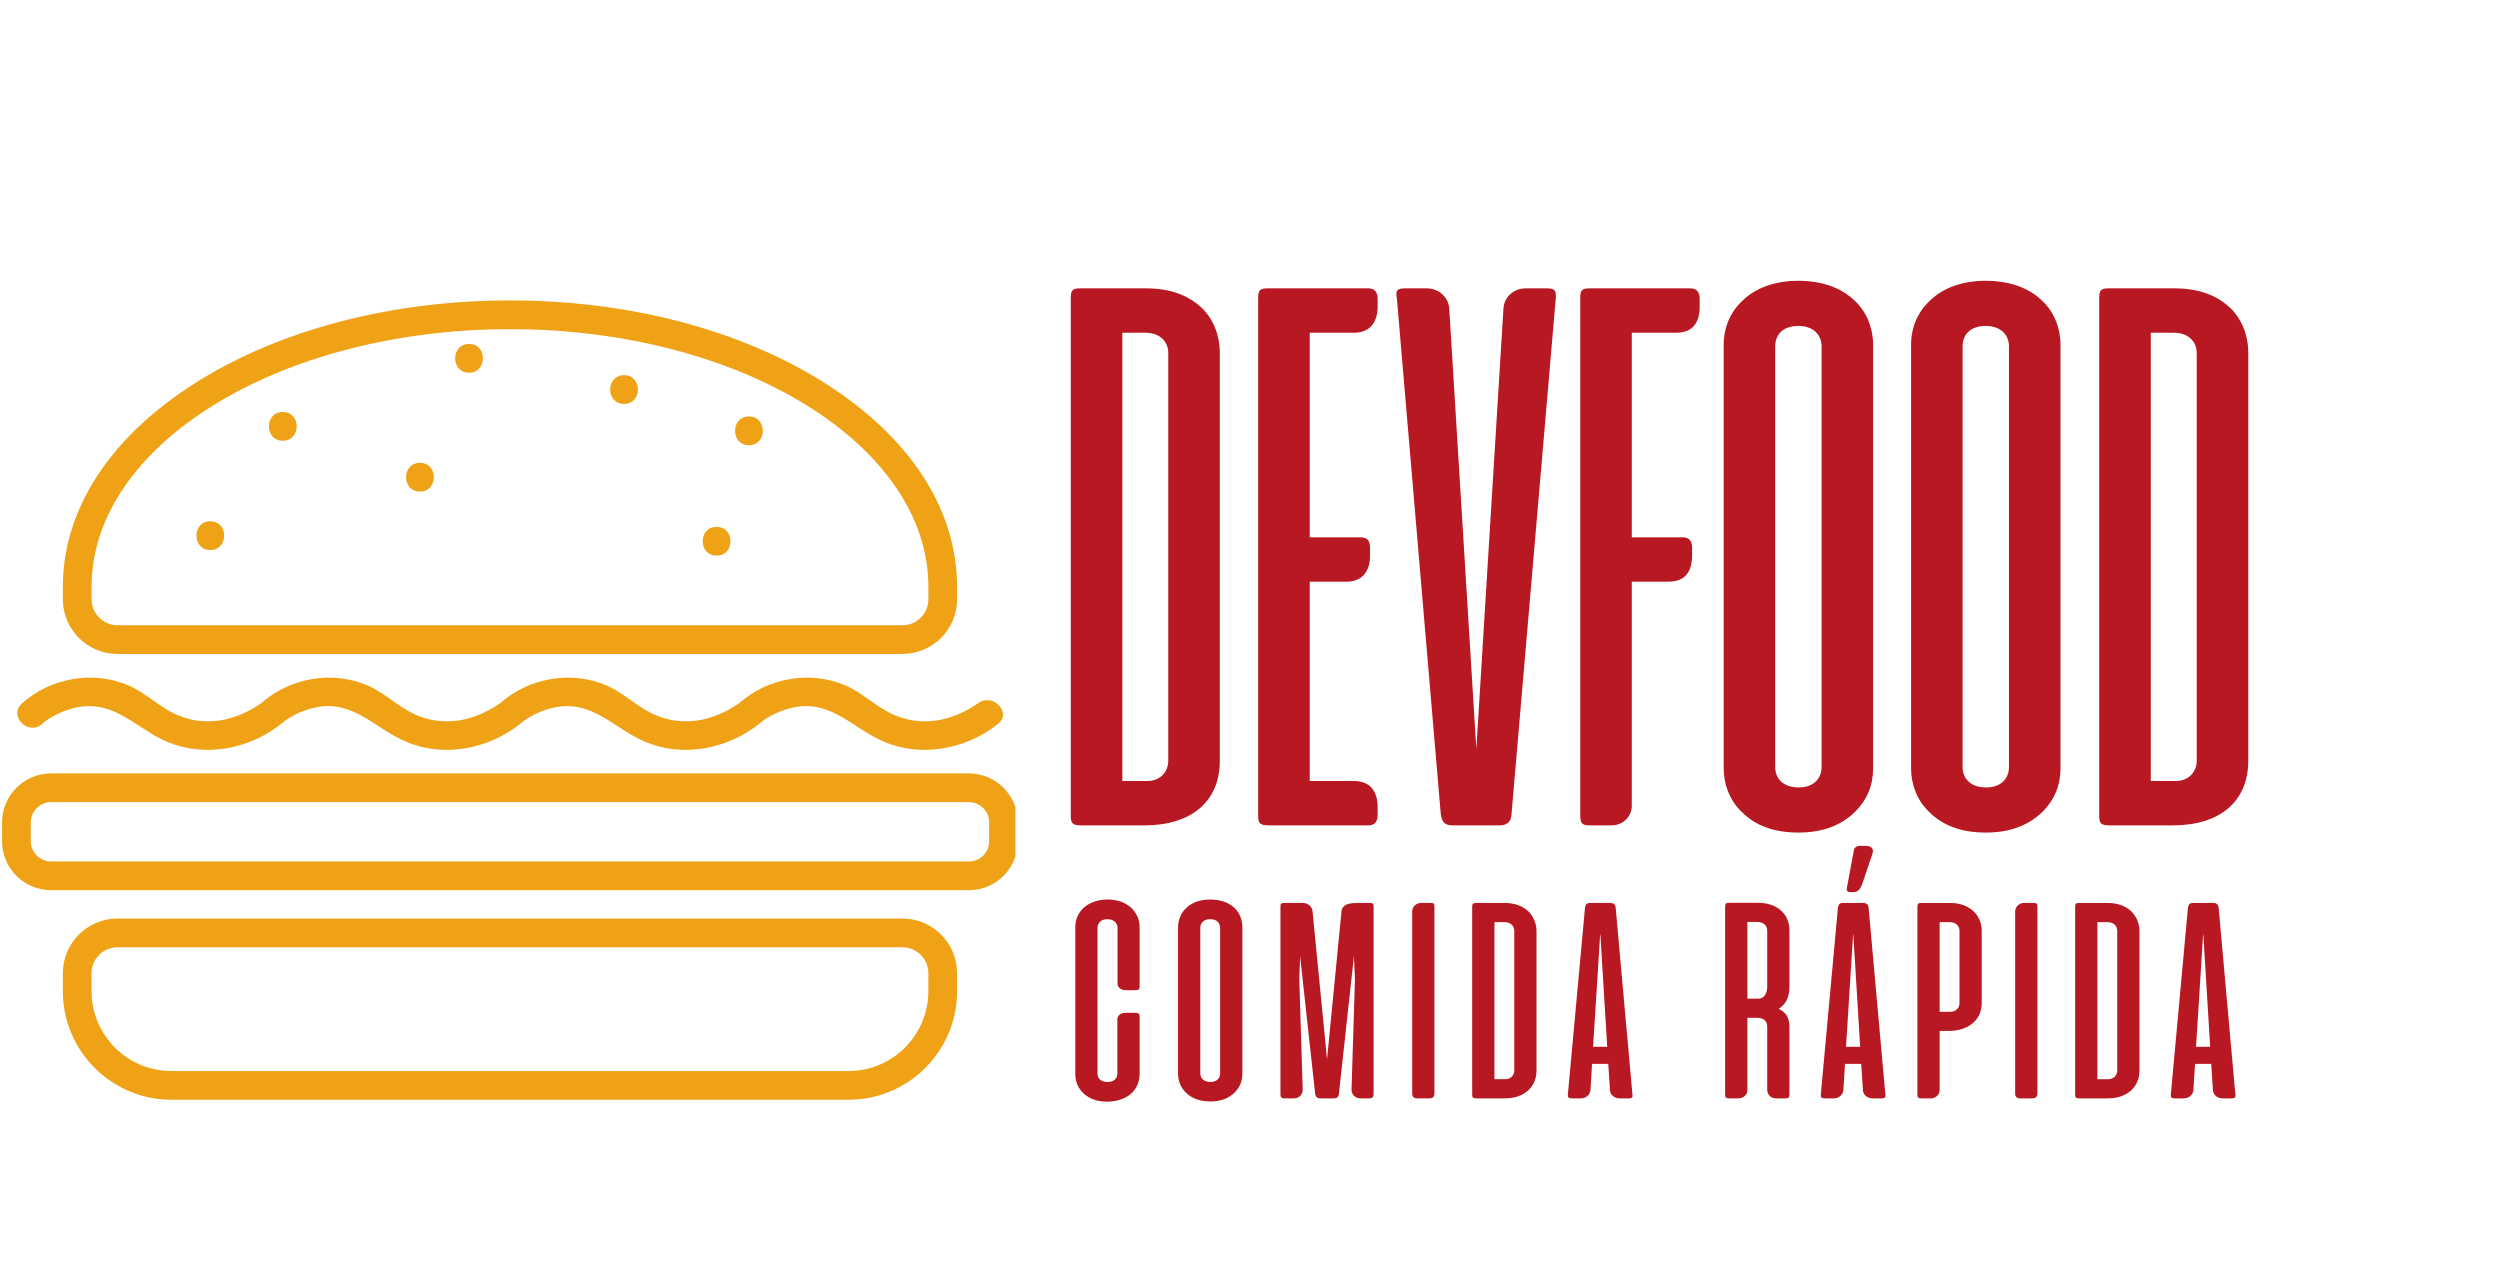 <svg xmlns="http://www.w3.org/2000/svg" xmlns:xlink="http://www.w3.org/1999/xlink" width="386" zoomAndPan="magnify" viewBox="0 0 289.5 148.5" height="198" preserveAspectRatio="xMidYMid meet" version="1.0"><defs><g/><clipPath id="67f5a6bfe1"><path d="M 0.238 34.789 L 117.59 34.789 L 117.59 127.352 L 0.238 127.352 Z M 0.238 34.789 " clip-rule="nonzero"/></clipPath></defs><g clip-path="url(#67f5a6bfe1)"><path fill="#efa216" d="M 86.727 51.555 C 88.871 51.555 88.871 48.227 86.727 48.227 C 84.586 48.227 84.582 51.555 86.727 51.555 Z M 32.746 51.039 C 34.891 51.039 34.895 47.707 32.746 47.707 C 30.605 47.707 30.602 51.039 32.746 51.039 Z M 24.352 63.695 C 26.496 63.695 26.5 60.363 24.352 60.363 C 22.211 60.363 22.207 63.695 24.352 63.695 Z M 48.629 56.926 C 50.77 56.926 50.781 53.598 48.629 53.598 C 46.488 53.598 46.484 56.926 48.629 56.926 Z M 54.312 43.16 C 56.457 43.16 56.457 39.832 54.312 39.832 C 52.172 39.832 52.168 43.16 54.312 43.16 Z M 82.98 64.34 C 85.125 64.34 85.129 61.012 82.98 61.012 C 80.84 61.012 80.836 64.34 82.98 64.34 Z M 72.266 46.777 C 74.406 46.777 74.41 43.445 72.266 43.445 C 70.121 43.445 70.117 46.777 72.266 46.777 Z M 59.055 38.117 C 32.34 38.117 10.605 51.504 10.605 67.961 L 10.605 69.395 C 10.605 71.055 11.953 72.406 13.617 72.406 L 104.5 72.406 C 106.156 72.406 107.508 71.055 107.508 69.395 L 107.508 67.961 C 107.508 51.504 85.773 38.117 59.059 38.117 Z M 104.496 75.73 L 13.613 75.73 C 10.121 75.73 7.277 72.887 7.277 69.395 L 7.277 67.961 C 7.277 58.953 12.77 50.539 22.734 44.273 C 32.461 38.156 45.359 34.789 59.055 34.789 C 72.75 34.789 85.648 38.156 95.375 44.273 C 105.344 50.539 110.832 58.953 110.832 67.961 L 110.832 69.395 C 110.832 72.887 107.988 75.73 104.496 75.73 Z M 113.223 81.469 C 113.441 81.301 113.367 81.367 113.121 81.527 C 112.773 81.758 112.418 81.977 112.055 82.18 C 110.965 82.773 109.777 83.215 108.547 83.414 C 106.715 83.715 104.855 83.441 103.188 82.629 C 101.301 81.715 99.832 80.199 97.883 79.367 C 93.828 77.629 88.918 78.477 85.613 81.418 C 85.574 81.445 85.52 81.484 85.449 81.527 C 85.102 81.758 84.75 81.977 84.383 82.18 C 83.293 82.773 82.102 83.215 80.875 83.414 C 79.047 83.715 77.184 83.441 75.516 82.629 C 73.629 81.715 72.156 80.199 70.211 79.367 C 66.156 77.629 61.246 78.477 57.941 81.418 C 57.902 81.445 57.852 81.484 57.777 81.527 C 57.43 81.758 57.074 81.977 56.707 82.18 C 55.617 82.773 54.43 83.215 53.203 83.414 C 51.375 83.715 49.508 83.441 47.84 82.629 C 45.953 81.715 44.484 80.199 42.539 79.367 C 38.48 77.629 33.57 78.477 30.27 81.418 C 30.23 81.445 30.176 81.484 30.105 81.527 C 29.754 81.758 29.402 81.977 29.035 82.18 C 27.945 82.773 26.754 83.215 25.527 83.414 C 23.699 83.715 21.836 83.441 20.168 82.629 C 18.285 81.715 16.812 80.199 14.867 79.367 C 10.781 77.621 5.832 78.484 2.531 81.469 C 0.938 82.914 3.301 85.258 4.887 83.824 C 5.895 82.914 7.594 82.145 9.062 81.883 C 13.348 81.109 15.836 84.43 19.422 85.93 C 23.77 87.746 28.918 86.723 32.559 83.824 C 33.57 82.914 35.266 82.145 36.734 81.883 C 41.023 81.109 43.508 84.43 47.098 85.93 C 51.445 87.746 56.59 86.723 60.23 83.824 C 61.242 82.914 62.938 82.145 64.41 81.883 C 68.695 81.109 71.18 84.43 74.77 85.93 C 79.117 87.746 84.262 86.723 87.906 83.824 C 88.918 82.914 90.609 82.145 92.082 81.883 C 96.371 81.109 98.855 84.43 102.441 85.93 C 106.785 87.746 111.938 86.723 115.578 83.824 C 117.254 82.488 114.883 80.148 113.223 81.469 Z M 5.914 92.887 C 4.617 92.887 3.562 93.945 3.562 95.242 L 3.562 97.406 C 3.562 98.703 4.617 99.758 5.914 99.758 L 112.195 99.758 C 113.492 99.758 114.547 98.703 114.547 97.406 L 114.547 95.242 C 114.547 93.945 113.492 92.887 112.195 92.887 Z M 112.195 103.086 L 5.914 103.086 C 2.785 103.086 0.238 100.543 0.238 97.406 L 0.238 95.242 C 0.238 92.109 2.785 89.562 5.914 89.562 L 112.195 89.562 C 115.324 89.562 117.871 92.109 117.871 95.242 L 117.871 97.406 C 117.871 100.543 115.324 103.086 112.195 103.086 Z M 13.613 109.691 C 11.953 109.691 10.602 111.039 10.602 112.699 L 10.602 114.781 C 10.602 119.879 14.75 124.027 19.848 124.027 L 98.262 124.027 C 103.359 124.027 107.504 119.879 107.504 114.781 L 107.504 112.699 C 107.504 111.039 106.152 109.691 104.496 109.691 Z M 98.262 127.352 L 19.848 127.352 C 12.918 127.352 7.277 121.711 7.277 114.781 L 7.277 112.699 C 7.277 109.207 10.121 106.363 13.617 106.363 L 104.5 106.363 C 107.988 106.363 110.832 109.207 110.832 112.699 L 110.832 114.781 C 110.832 121.711 105.195 127.352 98.262 127.352 " fill-opacity="1" fill-rule="nonzero"/></g><g fill="#b81821" fill-opacity="1"><g transform="translate(121.684, 95.58)"><g><path d="M 10.828 0 C 16.242 0 19.57 -2.73 19.57 -7.496 L 19.57 -54.738 C 19.57 -56.727 18.832 -58.625 17.488 -59.918 C 15.871 -61.445 13.742 -62.188 11.012 -62.188 L 3.379 -62.188 C 2.5 -62.188 2.312 -61.953 2.312 -61.074 L 2.312 -1.109 C 2.312 -0.184 2.543 0 3.609 0 Z M 8.281 -57.051 L 10.918 -57.051 C 12.633 -57.051 13.602 -56.031 13.602 -54.691 L 13.602 -7.496 C 13.602 -6.199 12.68 -5.137 11.152 -5.137 L 8.281 -5.137 Z M 8.281 -57.051 "/></g></g></g><g fill="#b81821" fill-opacity="1"><g transform="translate(143.384, 95.58)"><g><path d="M 3.379 -62.188 C 2.5 -62.188 2.312 -61.953 2.312 -61.074 L 2.312 -1.109 C 2.312 -0.184 2.543 0 3.656 0 L 15.082 0 C 15.777 0 16.148 -0.418 16.148 -1.203 L 16.148 -2.082 C 16.148 -4.117 15.129 -5.137 13.418 -5.137 L 8.281 -5.137 L 8.281 -28.223 L 12.539 -28.223 C 14.25 -28.223 15.27 -29.289 15.27 -31.277 L 15.27 -32.203 C 15.27 -32.988 14.898 -33.359 14.203 -33.359 L 8.281 -33.359 L 8.281 -57.051 L 13.418 -57.051 C 15.129 -57.051 16.148 -58.113 16.148 -60.105 L 16.148 -60.984 C 16.148 -61.77 15.777 -62.188 15.082 -62.188 Z M 3.379 -62.188 "/></g></g></g><g fill="#b81821" fill-opacity="1"><g transform="translate(161.197, 95.58)"><g><path d="M 18.969 -61.398 C 18.969 -61.953 18.738 -62.188 18 -62.188 L 15.453 -62.188 C 14.16 -62.188 13.047 -61.262 12.91 -59.965 L 9.762 -8.836 L 6.617 -59.965 C 6.477 -61.262 5.32 -62.188 4.027 -62.188 L 1.527 -62.188 C 0.785 -62.188 0.508 -62.047 0.508 -61.539 C 0.508 -61.352 0.508 -61.215 0.555 -61.121 L 5.645 -1.297 C 5.785 -0.371 6.109 0 7.031 0 L 12.445 0 C 13.324 0 13.789 -0.418 13.836 -1.297 L 18.969 -61.121 Z M 18.969 -61.398 "/></g></g></g><g fill="#b81821" fill-opacity="1"><g transform="translate(180.769, 95.58)"><g><path d="M 3.285 -62.188 C 2.406 -62.188 2.223 -61.953 2.223 -61.074 L 2.223 -1.203 C 2.223 -0.277 2.406 0 3.285 0 L 5.828 0 C 7.125 0 8.191 -0.973 8.191 -2.266 L 8.191 -28.223 L 12.445 -28.223 C 14.25 -28.223 15.176 -29.242 15.176 -31.277 L 15.176 -32.156 C 15.176 -32.945 14.805 -33.359 14.113 -33.359 L 8.191 -33.359 L 8.191 -57.051 L 13.324 -57.051 C 15.129 -57.051 16.055 -58.066 16.055 -60.105 L 16.055 -60.984 C 16.055 -61.77 15.684 -62.188 14.992 -62.188 Z M 3.285 -62.188 "/></g></g></g><g fill="#b81821" fill-opacity="1"><g transform="translate(197.379, 95.58)"><g><path d="M 2.223 -6.617 C 2.223 -4.766 2.914 -2.867 4.348 -1.527 C 5.922 0.047 8.098 0.832 10.875 0.832 C 13.602 0.832 15.777 0.047 17.445 -1.574 C 18.832 -2.961 19.527 -4.625 19.527 -6.617 L 19.527 -55.664 C 19.527 -57.559 18.785 -59.504 17.352 -60.797 C 15.871 -62.234 13.602 -63.066 10.875 -63.066 C 8.145 -63.066 5.922 -62.234 4.441 -60.797 C 3.008 -59.504 2.223 -57.652 2.223 -55.664 Z M 8.191 -55.477 C 8.191 -56.82 9.07 -57.836 10.875 -57.836 C 12.586 -57.836 13.559 -56.82 13.559 -55.477 L 13.559 -6.754 C 13.559 -5.414 12.633 -4.395 10.918 -4.395 C 9.113 -4.395 8.191 -5.414 8.191 -6.754 Z M 8.191 -55.477 "/></g></g></g><g fill="#b81821" fill-opacity="1"><g transform="translate(219.079, 95.58)"><g><path d="M 2.223 -6.617 C 2.223 -4.766 2.914 -2.867 4.348 -1.527 C 5.922 0.047 8.098 0.832 10.875 0.832 C 13.602 0.832 15.777 0.047 17.445 -1.574 C 18.832 -2.961 19.527 -4.625 19.527 -6.617 L 19.527 -55.664 C 19.527 -57.559 18.785 -59.504 17.352 -60.797 C 15.871 -62.234 13.602 -63.066 10.875 -63.066 C 8.145 -63.066 5.922 -62.234 4.441 -60.797 C 3.008 -59.504 2.223 -57.652 2.223 -55.664 Z M 8.191 -55.477 C 8.191 -56.82 9.07 -57.836 10.875 -57.836 C 12.586 -57.836 13.559 -56.82 13.559 -55.477 L 13.559 -6.754 C 13.559 -5.414 12.633 -4.395 10.918 -4.395 C 9.113 -4.395 8.191 -5.414 8.191 -6.754 Z M 8.191 -55.477 "/></g></g></g><g fill="#b81821" fill-opacity="1"><g transform="translate(240.779, 95.58)"><g><path d="M 10.828 0 C 16.242 0 19.57 -2.73 19.57 -7.496 L 19.57 -54.738 C 19.57 -56.727 18.832 -58.625 17.488 -59.918 C 15.871 -61.445 13.742 -62.188 11.012 -62.188 L 3.379 -62.188 C 2.5 -62.188 2.312 -61.953 2.312 -61.074 L 2.312 -1.109 C 2.312 -0.184 2.543 0 3.609 0 Z M 8.281 -57.051 L 10.918 -57.051 C 12.633 -57.051 13.602 -56.031 13.602 -54.691 L 13.602 -7.496 C 13.602 -6.199 12.68 -5.137 11.152 -5.137 L 8.281 -5.137 Z M 8.281 -57.051 "/></g></g></g><g fill="#b81821" fill-opacity="1"><g transform="translate(123.518, 127.191)"><g><path d="M 4.754 -23.027 C 3.637 -23.027 2.676 -22.688 2.016 -22.109 C 1.359 -21.531 1 -20.73 1 -19.832 L 1 -2.816 C 1 -1.918 1.359 -1.098 1.996 -0.539 C 2.676 0.078 3.574 0.379 4.695 0.379 C 5.812 0.379 6.789 0.039 7.449 -0.539 C 8.09 -1.098 8.449 -1.918 8.449 -2.816 L 8.449 -9.527 C 8.449 -9.785 8.289 -9.906 7.988 -9.906 L 6.832 -9.906 C 6.57 -9.906 6.371 -9.848 6.211 -9.746 C 5.992 -9.605 5.871 -9.406 5.871 -9.148 L 5.871 -2.895 C 5.871 -2.355 5.531 -1.898 4.734 -1.898 C 3.953 -1.898 3.574 -2.316 3.574 -2.895 L 3.574 -19.73 C 3.574 -20.312 3.973 -20.75 4.715 -20.75 C 5.453 -20.75 5.891 -20.312 5.891 -19.73 L 5.891 -13.281 C 5.891 -12.801 6.371 -12.523 6.852 -12.523 L 8.008 -12.523 C 8.309 -12.523 8.449 -12.664 8.449 -12.922 L 8.449 -19.832 C 8.449 -20.711 8.09 -21.508 7.449 -22.09 C 6.75 -22.707 5.852 -23.027 4.754 -23.027 Z M 4.754 -23.027 "/></g></g></g><g fill="#b81821" fill-opacity="1"><g transform="translate(135.419, 127.191)"><g><path d="M 1 -2.855 C 1 -2.059 1.297 -1.238 1.918 -0.66 C 2.598 0.02 3.535 0.359 4.734 0.359 C 5.91 0.359 6.852 0.02 7.551 -0.68 C 8.148 -1.277 8.449 -1.996 8.449 -2.855 L 8.449 -19.812 C 8.449 -20.672 8.148 -21.469 7.531 -22.051 C 6.832 -22.707 5.891 -23.027 4.715 -23.027 C 3.555 -23.027 2.637 -22.707 1.957 -22.051 C 1.316 -21.469 1 -20.633 1 -19.812 Z M 3.574 -19.73 C 3.574 -20.312 3.973 -20.75 4.715 -20.75 C 5.492 -20.75 5.871 -20.312 5.871 -19.73 L 5.871 -2.914 C 5.871 -2.336 5.492 -1.898 4.754 -1.898 C 3.973 -1.898 3.574 -2.336 3.574 -2.914 Z M 3.574 -19.73 "/></g></g></g><g fill="#b81821" fill-opacity="1"><g transform="translate(147.319, 127.191)"><g><path d="M 4.973 -0.559 C 5.012 -0.18 5.211 0 5.594 0 L 7.109 0 C 7.508 0 7.711 -0.18 7.73 -0.559 L 9.465 -16.457 L 9.586 -13.801 L 9.188 -1.02 C 9.188 -0.398 9.645 0 10.227 0 L 11.285 0 C 11.582 0 11.742 -0.16 11.742 -0.48 L 11.742 -22.168 C 11.742 -22.547 11.684 -22.629 11.305 -22.629 L 10.125 -22.629 C 9.488 -22.629 9.027 -22.59 8.77 -22.508 C 8.328 -22.367 8.09 -22.09 8.027 -21.668 L 6.352 -4.512 L 4.672 -21.668 C 4.613 -22.23 4.133 -22.629 3.574 -22.629 L 1.418 -22.629 C 1.02 -22.629 0.957 -22.547 0.957 -22.168 L 0.957 -0.48 C 0.957 -0.141 1.059 0 1.438 0 L 2.496 0 C 3.074 0 3.535 -0.398 3.535 -1.02 L 3.137 -13.801 L 3.234 -16.457 Z M 4.973 -0.559 "/></g></g></g><g fill="#b81821" fill-opacity="1"><g transform="translate(162.575, 127.191)"><g><path d="M 3.535 -22.168 C 3.535 -22.547 3.477 -22.629 3.074 -22.629 L 1.977 -22.629 C 1.418 -22.629 0.957 -22.188 0.957 -21.629 L 0.957 -0.578 C 0.957 -0.199 1.137 0 1.52 0 L 2.957 0 C 3.336 0 3.535 -0.199 3.535 -0.578 Z M 3.535 -22.168 "/></g></g></g><g fill="#b81821" fill-opacity="1"><g transform="translate(169.522, 127.191)"><g><path d="M 4.715 0 C 5.832 0 6.73 -0.301 7.391 -0.879 C 8.07 -1.477 8.406 -2.277 8.406 -3.254 L 8.406 -19.395 C 8.406 -20.172 8.109 -20.949 7.551 -21.57 C 6.93 -22.207 5.973 -22.629 4.715 -22.629 L 1.418 -22.629 C 1.039 -22.629 0.957 -22.527 0.957 -22.148 L 0.957 -0.48 C 0.957 -0.102 1.039 0 1.418 0 Z M 3.535 -20.41 L 4.672 -20.41 C 5.414 -20.41 5.832 -19.973 5.832 -19.395 L 5.832 -3.234 C 5.832 -2.676 5.434 -2.219 4.773 -2.219 L 3.535 -2.219 Z M 3.535 -20.41 "/></g></g></g><g fill="#b81821" fill-opacity="1"><g transform="translate(181.323, 127.191)"><g><path d="M 5.773 -22.07 C 5.73 -22.449 5.531 -22.629 5.152 -22.629 L 2.816 -22.629 C 2.418 -22.629 2.277 -22.469 2.219 -22.07 L 0.238 -0.461 L 0.238 -0.359 C 0.238 -0.102 0.34 0 0.66 0 L 1.758 0 C 2.316 0 2.797 -0.398 2.855 -0.957 L 3.035 -3.996 L 4.914 -3.996 L 5.113 -0.957 C 5.133 -0.398 5.652 0 6.211 0 L 7.309 0 C 7.609 0 7.73 -0.102 7.73 -0.281 C 7.73 -0.359 7.73 -0.418 7.711 -0.461 Z M 3.996 -19.031 L 4.793 -5.973 L 3.156 -5.973 L 3.973 -18.953 Z M 3.996 -19.031 "/></g></g></g><g fill="#b81821" fill-opacity="1"><g transform="translate(191.785, 127.191)"><g/></g></g><g fill="#b81821" fill-opacity="1"><g transform="translate(198.813, 127.191)"><g><path d="M 8.406 -8.328 C 8.406 -9.309 7.988 -9.984 7.148 -10.367 C 7.988 -10.863 8.406 -11.723 8.406 -12.941 L 8.406 -19.434 C 8.406 -20.293 8.129 -21.09 7.508 -21.668 C 6.832 -22.328 5.891 -22.648 4.715 -22.648 L 1.418 -22.648 C 1.039 -22.648 0.957 -22.547 0.957 -22.168 L 0.957 -0.48 C 0.957 -0.102 1.039 0 1.418 0 L 2.516 0 C 3.074 0 3.535 -0.418 3.535 -0.98 L 3.535 -9.328 L 4.672 -9.328 C 5.453 -9.328 5.832 -8.906 5.832 -8.328 L 5.832 -0.98 C 5.832 -0.418 6.27 0 6.832 0 L 7.93 0 C 8.309 0 8.406 -0.102 8.406 -0.48 Z M 4.672 -20.43 C 5.414 -20.43 5.832 -19.992 5.832 -19.414 L 5.832 -12.98 C 5.832 -12.602 5.75 -12.281 5.613 -12.023 C 5.434 -11.703 5.152 -11.543 4.773 -11.543 L 3.535 -11.543 L 3.535 -20.43 Z M 4.672 -20.43 "/></g></g></g><g fill="#b81821" fill-opacity="1"><g transform="translate(210.613, 127.191)"><g><path d="M 3.234 -24.246 C 3.234 -24.008 3.375 -23.887 3.637 -23.887 L 3.973 -23.887 C 4.555 -23.887 4.793 -24.188 5.055 -24.887 L 6.172 -28.199 C 6.23 -28.379 6.27 -28.52 6.27 -28.641 C 6.27 -29.039 5.973 -29.238 5.391 -29.238 L 4.715 -29.238 C 4.395 -29.238 4.133 -29.039 4.074 -28.781 L 3.254 -24.367 Z M 5.773 -22.07 C 5.73 -22.449 5.531 -22.629 5.152 -22.629 L 2.816 -22.629 C 2.418 -22.629 2.277 -22.469 2.219 -22.07 L 0.238 -0.461 L 0.238 -0.359 C 0.238 -0.102 0.34 0 0.66 0 L 1.758 0 C 2.316 0 2.797 -0.398 2.855 -0.957 L 3.035 -3.996 L 4.914 -3.996 L 5.113 -0.957 C 5.133 -0.398 5.652 0 6.211 0 L 7.309 0 C 7.609 0 7.73 -0.102 7.73 -0.281 C 7.73 -0.359 7.73 -0.418 7.711 -0.461 Z M 3.996 -19.031 L 4.793 -5.973 L 3.156 -5.973 L 3.973 -18.953 Z M 3.996 -19.031 "/></g></g></g><g fill="#b81821" fill-opacity="1"><g transform="translate(221.076, 127.191)"><g><path d="M 2.516 0 C 3.074 0 3.535 -0.418 3.535 -0.98 L 3.535 -7.809 L 4.633 -7.809 C 5.75 -7.809 6.73 -8.148 7.391 -8.727 C 8.047 -9.285 8.406 -10.105 8.406 -11.004 L 8.406 -19.414 C 8.406 -20.312 8.047 -21.129 7.41 -21.711 C 6.711 -22.328 5.812 -22.629 4.715 -22.629 L 1.418 -22.629 C 1.039 -22.629 0.957 -22.527 0.957 -22.148 L 0.957 -0.48 C 0.957 -0.102 1.039 0 1.418 0 Z M 4.672 -20.41 C 5.414 -20.41 5.832 -19.973 5.832 -19.395 L 5.832 -11.023 C 5.832 -10.484 5.434 -10.027 4.773 -10.027 L 3.535 -10.027 L 3.535 -20.41 Z M 4.672 -20.41 "/></g></g></g><g fill="#b81821" fill-opacity="1"><g transform="translate(232.397, 127.191)"><g><path d="M 3.535 -22.168 C 3.535 -22.547 3.477 -22.629 3.074 -22.629 L 1.977 -22.629 C 1.418 -22.629 0.957 -22.188 0.957 -21.629 L 0.957 -0.578 C 0.957 -0.199 1.137 0 1.52 0 L 2.957 0 C 3.336 0 3.535 -0.199 3.535 -0.578 Z M 3.535 -22.168 "/></g></g></g><g fill="#b81821" fill-opacity="1"><g transform="translate(239.345, 127.191)"><g><path d="M 4.715 0 C 5.832 0 6.73 -0.301 7.391 -0.879 C 8.07 -1.477 8.406 -2.277 8.406 -3.254 L 8.406 -19.395 C 8.406 -20.172 8.109 -20.949 7.551 -21.57 C 6.93 -22.207 5.973 -22.629 4.715 -22.629 L 1.418 -22.629 C 1.039 -22.629 0.957 -22.527 0.957 -22.148 L 0.957 -0.48 C 0.957 -0.102 1.039 0 1.418 0 Z M 3.535 -20.41 L 4.672 -20.41 C 5.414 -20.41 5.832 -19.973 5.832 -19.395 L 5.832 -3.234 C 5.832 -2.676 5.434 -2.219 4.773 -2.219 L 3.535 -2.219 Z M 3.535 -20.41 "/></g></g></g><g fill="#b81821" fill-opacity="1"><g transform="translate(251.145, 127.191)"><g><path d="M 5.773 -22.07 C 5.73 -22.449 5.531 -22.629 5.152 -22.629 L 2.816 -22.629 C 2.418 -22.629 2.277 -22.469 2.219 -22.07 L 0.238 -0.461 L 0.238 -0.359 C 0.238 -0.102 0.34 0 0.66 0 L 1.758 0 C 2.316 0 2.797 -0.398 2.855 -0.957 L 3.035 -3.996 L 4.914 -3.996 L 5.113 -0.957 C 5.133 -0.398 5.652 0 6.211 0 L 7.309 0 C 7.609 0 7.73 -0.102 7.73 -0.281 C 7.73 -0.359 7.73 -0.418 7.711 -0.461 Z M 3.996 -19.031 L 4.793 -5.973 L 3.156 -5.973 L 3.973 -18.953 Z M 3.996 -19.031 "/></g></g></g></svg>